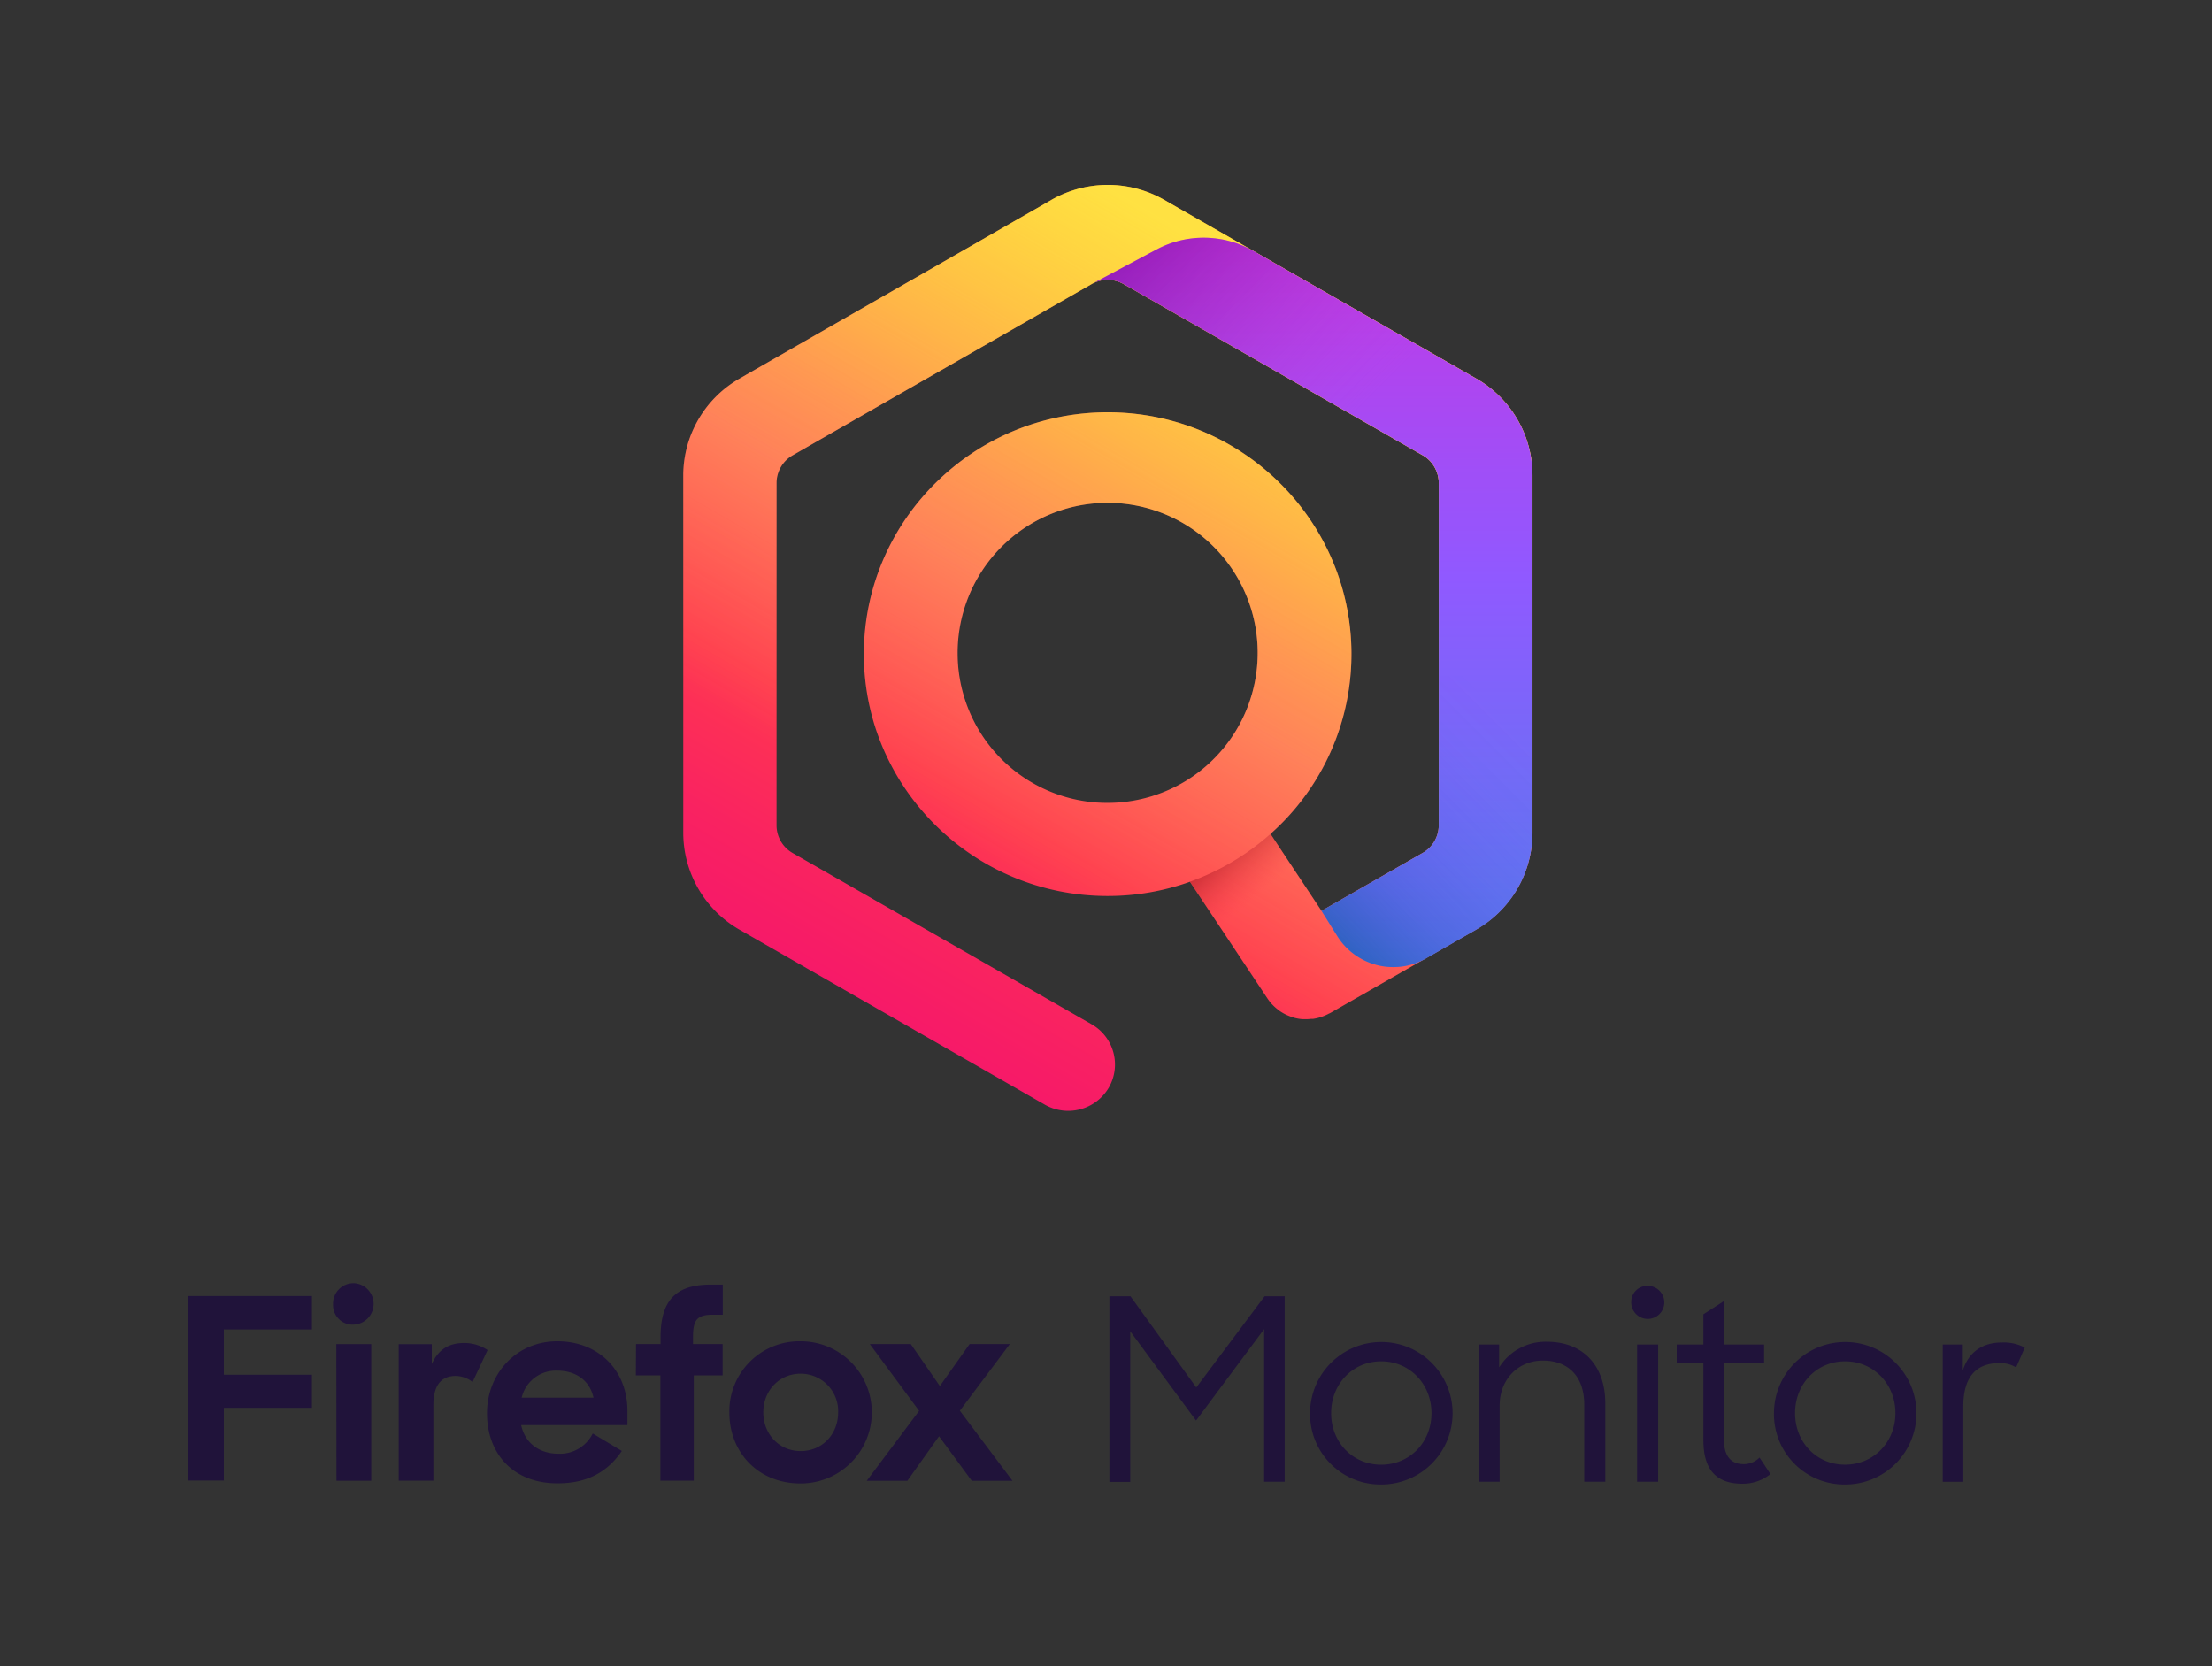 <svg id="Assets" xmlns="http://www.w3.org/2000/svg" xmlns:xlink="http://www.w3.org/1999/xlink" viewBox="0 0 669 504"><rect x="0" y="0" width="669" height="504" fill="#333333" stroke="none"/><defs><style>.cls-1{fill:#20133a;}.cls-2{fill:url(#linear-gradient);}.cls-3{fill:url(#linear-gradient-2);}.cls-4{fill:url(#linear-gradient-3);}.cls-5{fill:url(#linear-gradient-4);}.cls-6,.cls-8{opacity:0.9;}.cls-6{fill:url(#linear-gradient-5);}.cls-7{fill:none;}.cls-8{fill:url(#linear-gradient-6);}</style><linearGradient id="linear-gradient" x1="396.33" y1="91.61" x2="265.05" y2="318.99" gradientUnits="userSpaceOnUse"><stop offset="0" stop-color="#ff980e"/><stop offset="0.21" stop-color="#ff7139"/><stop offset="0.36" stop-color="#ff5854"/><stop offset="0.46" stop-color="#ff4f5e"/><stop offset="0.69" stop-color="#ff3750"/><stop offset="0.86" stop-color="#f92261"/><stop offset="1" stop-color="#f5156c"/></linearGradient><linearGradient id="linear-gradient-2" x1="396.33" y1="91.61" x2="265.05" y2="318.99" gradientUnits="userSpaceOnUse"><stop offset="0" stop-color="#fff44f" stop-opacity="0.8"/><stop offset="0.09" stop-color="#fff44f" stop-opacity="0.7"/><stop offset="0.75" stop-color="#fff44f" stop-opacity="0"/></linearGradient><linearGradient id="linear-gradient-3" x1="396.83" y1="345.1" x2="396.83" y2="74.58" gradientUnits="userSpaceOnUse"><stop offset="0" stop-color="#3a8ee6"/><stop offset="0.24" stop-color="#5c79f0"/><stop offset="0.63" stop-color="#9059ff"/><stop offset="1" stop-color="#c139e6"/></linearGradient><linearGradient id="linear-gradient-4" x1="350.84" y1="64.6" x2="471.05" y2="184.81" gradientUnits="userSpaceOnUse"><stop offset="0" stop-color="#6e008b" stop-opacity="0.5"/><stop offset="0.5" stop-color="#c846cb" stop-opacity="0"/></linearGradient><linearGradient id="linear-gradient-5" x1="471.77" y1="212.68" x2="402.52" y2="281.92" gradientUnits="userSpaceOnUse"><stop offset="0.14" stop-color="#6a2bea" stop-opacity="0"/><stop offset="0.34" stop-color="#642de4" stop-opacity="0.03"/><stop offset="0.55" stop-color="#5131d3" stop-opacity="0.12"/><stop offset="0.76" stop-color="#3139b7" stop-opacity="0.27"/><stop offset="0.98" stop-color="#054490" stop-opacity="0.48"/><stop offset="1" stop-color="#00458b" stop-opacity="0.5"/></linearGradient><linearGradient id="linear-gradient-6" x1="367.97" y1="256.8" x2="384.2" y2="276.15" gradientUnits="userSpaceOnUse"><stop offset="0" stop-color="#960e18" stop-opacity="0.6"/><stop offset="0.19" stop-color="#ac1624" stop-opacity="0.48"/><stop offset="0.58" stop-color="#e42c41" stop-opacity="0.16"/><stop offset="0.75" stop-color="#ff3750" stop-opacity="0"/></linearGradient></defs><title>FF_Monitor_</title><path class="cls-1" d="M335.53,392.07h6.37l19.9,27.58,20.67-27.58h6.07v56.09h-6.22V402l-20.59,27.66-19.9-27v45.56h-6.3Z"/><path class="cls-1" d="M396.22,427.41A21.55,21.55,0,1,1,417.73,449,21.3,21.3,0,0,1,396.22,427.41Zm36.72,0c0-8.83-6.61-15.67-15.21-15.67s-15.14,6.84-15.14,15.67,6.53,15.6,15.14,15.6S432.94,436.25,432.94,427.41Z"/><path class="cls-1" d="M447.25,406.67h6.15v6.91a16.58,16.58,0,0,1,14.44-7.76c10.84,0,17.67,7.07,17.67,18.67v23.67h-6.37V424.8c0-8.07-4.46-13.29-12.53-13.29-7.37,0-13.06,5.61-13.06,13.6v23.05h-6.3Z"/><path class="cls-1" d="M498.27,388.92a5,5,0,1,1-4.92,5A4.85,4.85,0,0,1,498.27,388.92Zm-3.15,17.75h6.37v41.49h-6.37Z"/><path class="cls-1" d="M507.1,406.67h8.07v-9.15l6.22-4v13.14h12.14v5.61H521.39v23.2c0,5.3,2.46,7.37,6,7.37a6.68,6.68,0,0,0,4.76-2l3.31,5a13.34,13.34,0,0,1-8.53,2.92c-7.61,0-11.75-4-11.75-13.14V412.28H507.1Z"/><path class="cls-1" d="M536.52,427.41A21.55,21.55,0,1,1,558,449,21.3,21.3,0,0,1,536.52,427.41Zm36.73,0c0-8.83-6.61-15.67-15.22-15.67s-15.13,6.84-15.13,15.67S549.43,443,558,443,573.25,436.25,573.25,427.41Z"/><path class="cls-1" d="M587.56,406.67h6.07v7.83c1.76-5.53,5.91-8.45,11.83-8.45a13.53,13.53,0,0,1,6.91,1.54l-2.61,6a9.07,9.07,0,0,0-5.07-1.3c-6.91,0-10.91,4-10.91,13.13v22.75h-6.22Z"/><path class="cls-1" d="M57,392H94.34v10.1H67.71v13.7H94.34v10H67.71v22H57Zm50-3.9a6.28,6.28,0,0,1-.07,12.55,5.92,5.92,0,0,1-6.2-6.12A6.19,6.19,0,0,1,107,388.11Zm-5.28,18.44h10.56v41.32H101.76ZM142.93,418a8.54,8.54,0,0,0-5.13-1.84c-4.28,0-6.73,2.76-6.73,8.8v22.88H120.59V406.55h10v6c2.14-4.67,5.43-6.35,9.87-6.35a12.57,12.57,0,0,1,7,2.14Zm4.36,9.41c0-11.86,8.8-21.73,21.27-21.73s21.2,8.8,21.2,21v4.36H157.62c1.15,5.21,5.2,8.65,11.4,8.65a11.06,11.06,0,0,0,10.25-6.12l8.8,5.28c-4.36,6.43-10.56,9.79-19.36,9.79C155.32,448.71,147.29,439.76,147.29,427.44Zm10.48-4.67H179.5c-1.14-5.28-5.43-8.18-11-8.18A10.62,10.62,0,0,0,157.77,422.77Zm34.59-16.22h7.42v-2.06c0-11.25,4.74-15.92,15.15-15.92h3.67v9.11h-3c-4.9,0-6,1.68-6,6.81v2.06h8.95V416h-8.72v31.83h-10.1V416h-7.42Zm28.23,20.66a21.16,21.16,0,0,1,21.58-21.5,21.5,21.5,0,1,1,0,43C229.32,448.71,220.59,439.3,220.59,427.21Zm32.9,0a11.33,11.33,0,0,0-11.32-11.7c-6.5,0-11.32,5.12-11.32,11.7s4.82,11.71,11.32,11.71S253.49,433.79,253.49,427.21Zm24.49-.46-14.92-20.2h12.4l8.79,12.7,9-12.7h12.17L290.3,426.68l15.91,21.19H293.9L284,434.4l-9.57,13.47H262.14Z"/><path class="cls-2" d="M446.48,114.51,418.32,98.38,354.05,61.57h0l-2-1.15a34.37,34.37,0,0,0-34,0l-2,1.16h0l-90.4,51.78h0l-2,1.16a33.79,33.79,0,0,0-17,29.23v108.2a33.82,33.82,0,0,0,17,29.24L316,334.11A14.23,14.23,0,0,0,335.32,329a14,14,0,0,0-5.19-19.21L239.73,258a9.66,9.66,0,0,1-4.87-8.36V146.07a9.65,9.65,0,0,1,4.87-8.36l16-9.17,74.43-42.62a9.81,9.81,0,0,1,9.7,0l90.43,51.79a9.67,9.67,0,0,1,4.85,8.35V249.62a9.66,9.66,0,0,1-4.87,8.36L399.68,275.5l-15.44-23.28a72.68,72.68,0,0,0,24.49-54.38c0-40.33-33.07-73.14-73.73-73.14s-73.73,32.81-73.73,73.14S294.34,271,335,271a73.83,73.83,0,0,0,24.89-4.3L383.34,302a16.72,16.72,0,0,0,1.19,1.55l.25.25a13.11,13.11,0,0,0,1.61,1.47c.14.11.27.23.42.34a14.19,14.19,0,0,0,2,1.21l.48.22a15.31,15.31,0,0,0,1.92.71l.44.14a14.33,14.33,0,0,0,2.27.37l.63,0c.22,0,.43,0,.65,0,.43,0,.86-.05,1.28-.09.2,0,.39,0,.59,0a14.11,14.11,0,0,0,2.38-.54c.21-.06.41-.15.62-.23a13.08,13.08,0,0,0,1.8-.81c.13-.07.28-.1.41-.18l44.21-25.31a33.83,33.83,0,0,0,17-29.24V143.74A33.79,33.79,0,0,0,446.48,114.51ZM289.62,197.84a45.38,45.38,0,1,1,45.38,45A45.25,45.25,0,0,1,289.62,197.84Z"/><path class="cls-3" d="M446.48,114.51,418.32,98.38,354.05,61.57h0l-2-1.15a34.37,34.37,0,0,0-34,0l-2,1.16h0l-90.4,51.78h0l-2,1.16a33.79,33.79,0,0,0-17,29.23v108.2a33.82,33.82,0,0,0,17,29.24L316,334.11A14.23,14.23,0,0,0,335.32,329a14,14,0,0,0-5.19-19.21L239.73,258a9.66,9.66,0,0,1-4.87-8.36V146.07a9.65,9.65,0,0,1,4.87-8.36l16-9.17,74.43-42.62a9.81,9.81,0,0,1,9.7,0l90.43,51.79a9.67,9.67,0,0,1,4.85,8.35V249.62a9.66,9.66,0,0,1-4.87,8.36L399.68,275.5l-15.44-23.28a72.68,72.68,0,0,0,24.49-54.38c0-40.33-33.07-73.14-73.73-73.14s-73.73,32.81-73.73,73.14S294.34,271,335,271a73.83,73.83,0,0,0,24.89-4.3L383.34,302a16.72,16.72,0,0,0,1.19,1.55l.25.25a13.11,13.11,0,0,0,1.61,1.47c.14.11.27.23.42.34a14.19,14.19,0,0,0,2,1.21l.48.22a15.31,15.31,0,0,0,1.92.71l.44.14a14.33,14.33,0,0,0,2.27.37l.63,0c.22,0,.43,0,.65,0,.43,0,.86-.05,1.28-.09.2,0,.39,0,.59,0a14.11,14.11,0,0,0,2.38-.54c.21-.06.41-.15.62-.23a13.08,13.08,0,0,0,1.8-.81c.13-.07.28-.1.41-.18l44.21-25.31a33.83,33.83,0,0,0,17-29.24V143.74A33.79,33.79,0,0,0,446.48,114.51ZM289.62,197.84a45.38,45.38,0,1,1,45.38,45A45.25,45.25,0,0,1,289.62,197.84Z"/><path class="cls-4" d="M446.48,114.51,418.32,98.38,379.06,75.89a30.29,30.29,0,0,0-29.25-.44L330.16,85.92a9.81,9.81,0,0,1,9.7,0l90.43,51.79a9.67,9.67,0,0,1,4.85,8.35V249.62a9.63,9.63,0,0,1-4.87,8.36L399.68,275.5l4.77,7.63a20,20,0,0,0,26.91,6.71l15.12-8.66a33.72,33.72,0,0,0,17-29.24V143.74A33.7,33.7,0,0,0,446.48,114.51Z"/><path class="cls-5" d="M435.14,146.07v50.25H463.5V143.74a33.7,33.7,0,0,0-17-29.23L418.32,98.38,379.06,75.89a30.29,30.29,0,0,0-29.25-.44L330.16,85.92a9.81,9.81,0,0,1,9.7,0l90.43,51.79A9.67,9.67,0,0,1,435.14,146.07Z"/><path class="cls-6" d="M435.14,204.41v45.21a9.63,9.63,0,0,1-4.87,8.36L399.68,275.5l4.77,7.63a20,20,0,0,0,26.91,6.71l15.12-8.66a33.72,33.72,0,0,0,17-29.24V204.41Z"/><ellipse class="cls-7" cx="335" cy="197.84" rx="45.38" ry="45.01"/><path class="cls-8" d="M397.51,272.22l-13.27-20a74,74,0,0,1-24.35,14.46L374,288Q385.94,280.35,397.51,272.22Z"/></svg>